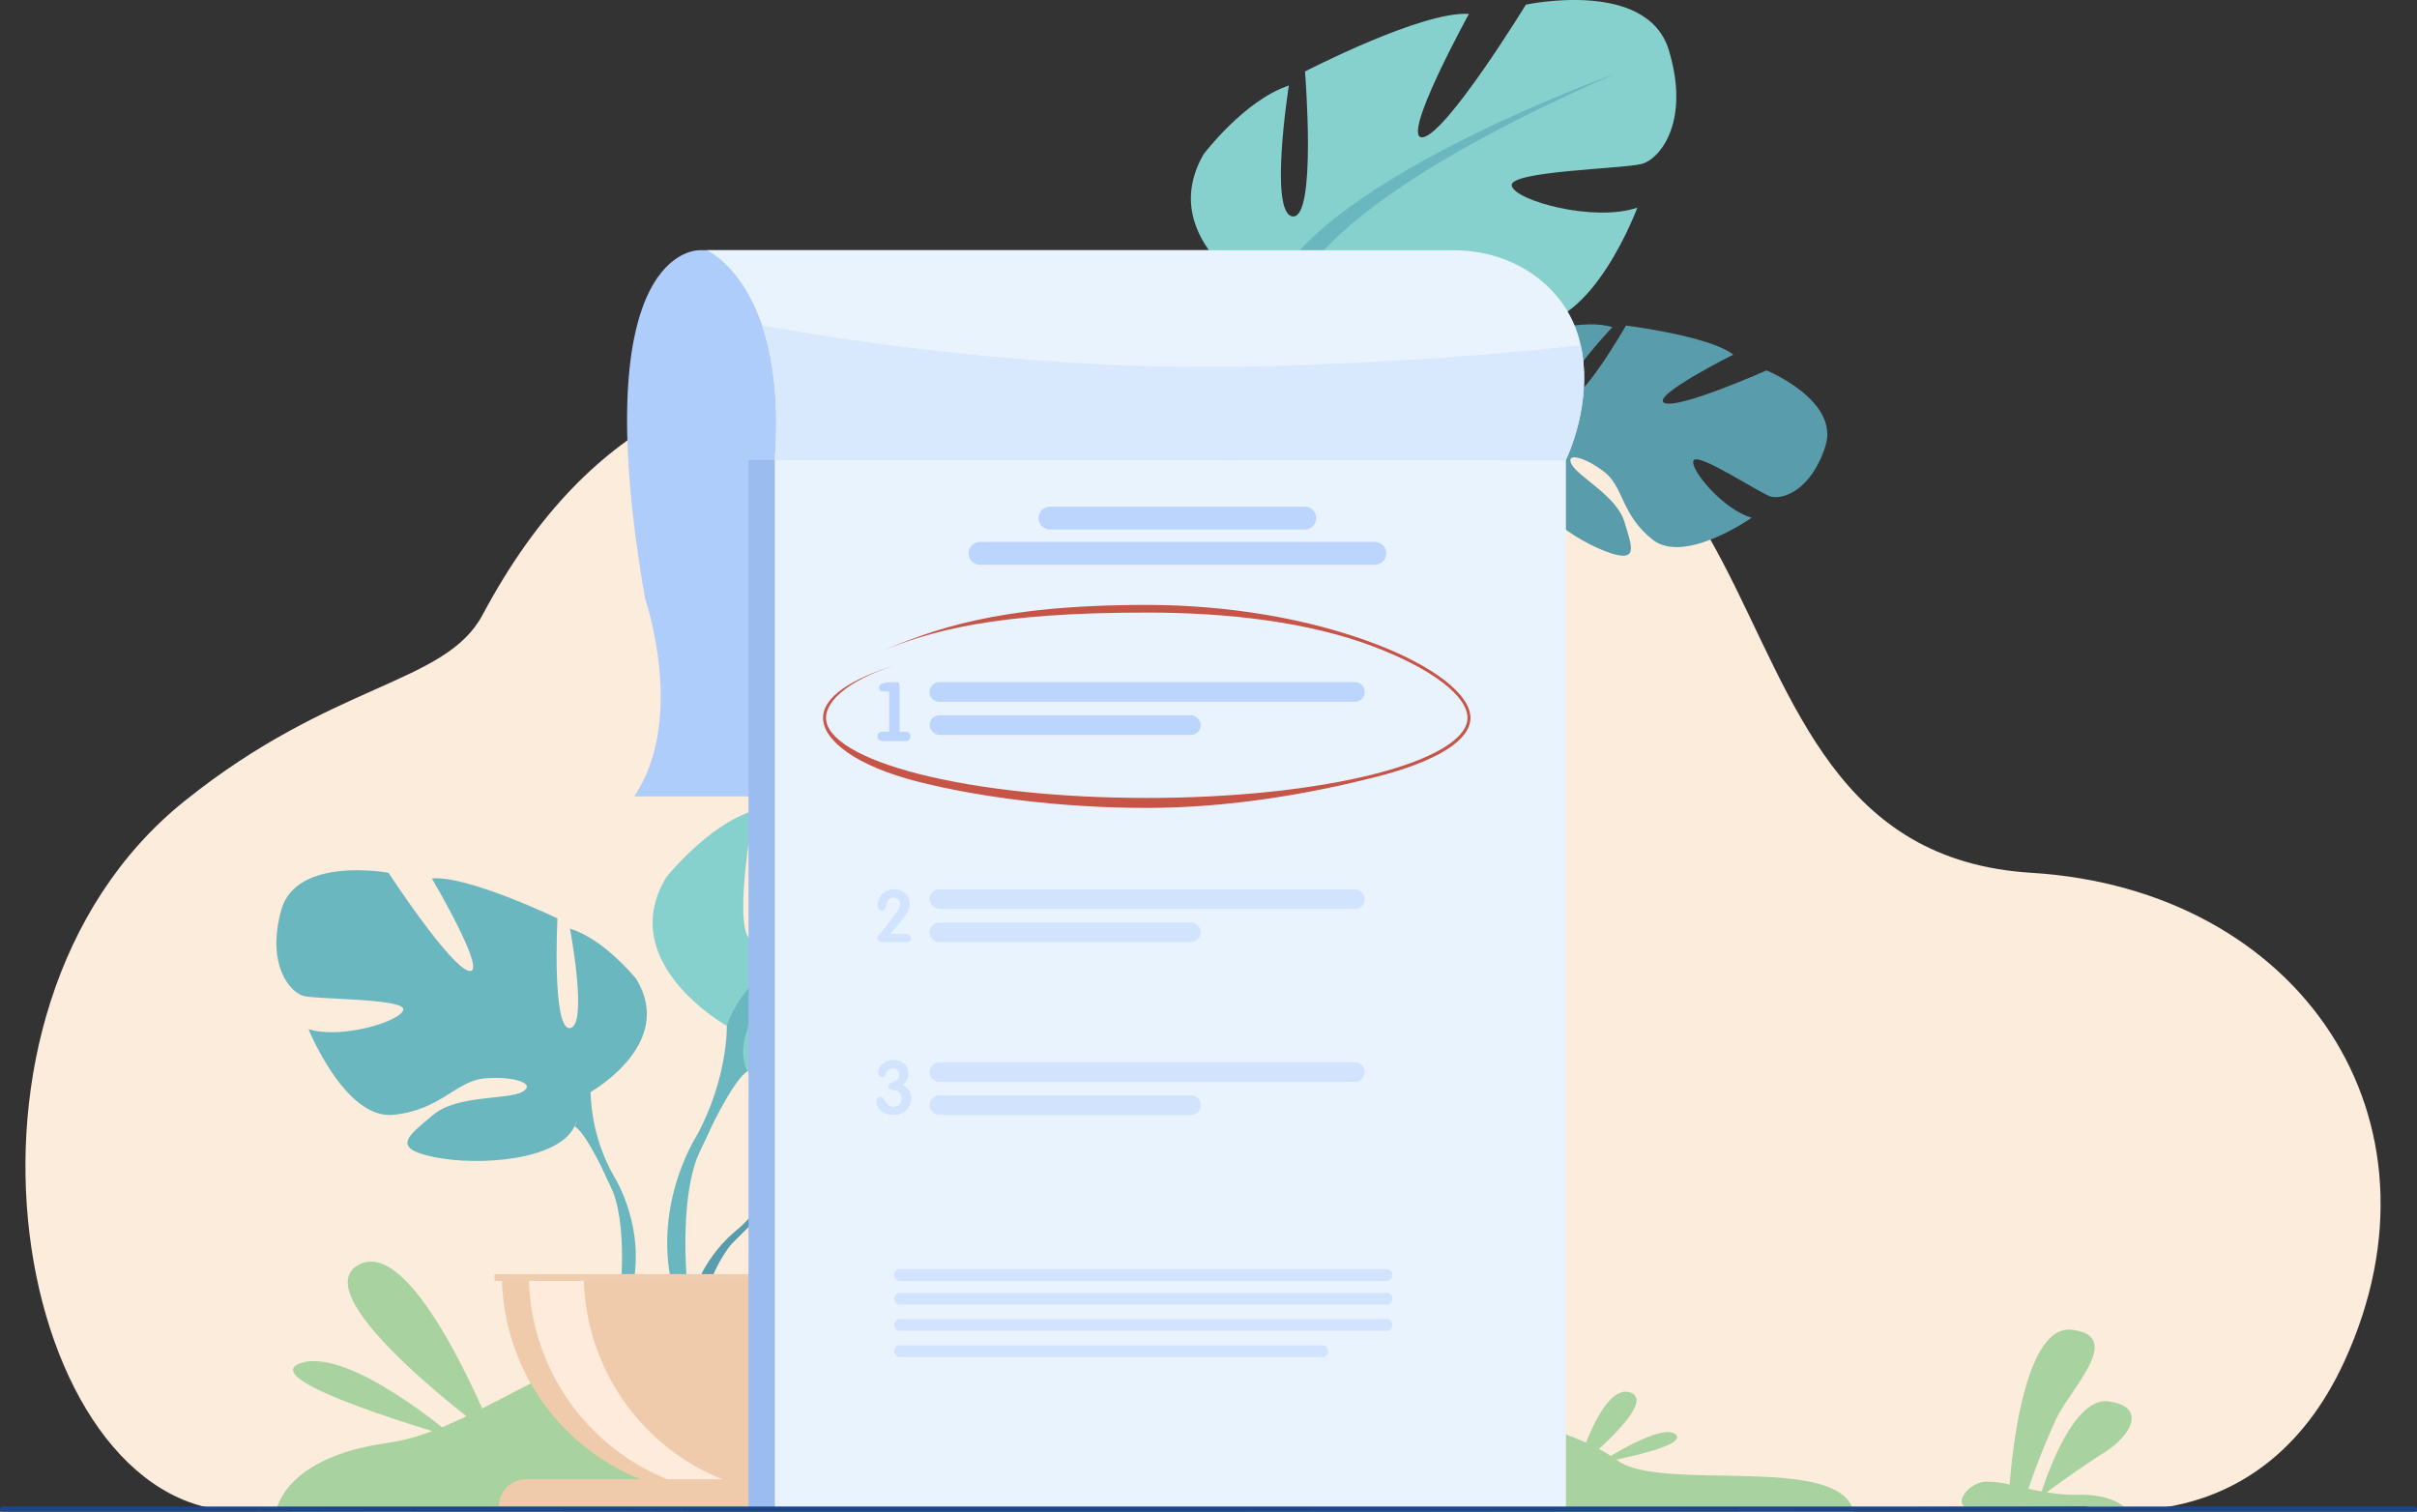 <svg xmlns="http://www.w3.org/2000/svg" width="585.135" height="365.984" viewBox="0 0 585.135 365.984">
  <rect x="0" y="0" width="585.135" height="365.984" fill="#333333" stroke="none"/>
  <g id="Group_24" data-name="Group 24" transform="translate(-217.792 -185.884)">
    <g id="Group_23" data-name="Group 23" transform="translate(217.792 185.884)">
      <path id="Path_1" data-name="Path 1" d="M741.379,822.49s42.023,9.962,62.71-35.187c26.838-58.576-10.83-114.22-75.808-118.227-93.718-5.78-41.779-155.4-189.664-114.807-41.583,11.415-132.028-47.514-185.271,52.335-9.053,16.978-36.117,16.145-72.175,45.11-63.606,51.094-40.708,171.319,12.884,171.865S741.379,822.49,741.379,822.49Z" transform="translate(-236.506 -457.769)" fill="#fcecdb"/>
      <path id="Path_2" data-name="Path 2" d="M488.089,1529.8s1.953-12.8,26.88-16.244,48.1-31.054,89.21-27.047,75.216,29.152,122.008,21.448,76.091,2.116,86.586,9.861S866.7,1516,869.913,1530.2Z" transform="translate(-421.17 -1164.212)" fill="#a8d29f"/>
      <path id="Path_3" data-name="Path 3" d="M848.549,430.58s-28.133-1.376-13.209,84.366c0,0,10.04,29.1-2.634,47.864h186.572V430.58Z" transform="translate(-679.167 -369.999)" fill="#afcdfb"/>
      <g id="Group_7" data-name="Group 7" transform="translate(66.918 177.586)">
        <g id="Group_2" data-name="Group 2" transform="translate(99.595 74.384)">
          <path id="Path_4" data-name="Path 4" d="M961.006,1235.169s-13.034-15.206-.8-24.865c0,0,8.933-5.408,16.218-4.969,0,0-10.322,17.308-6.982,19.03s10.111-20.116,10.111-20.116,20.33-1.971,26.87,1.173c0,0-17.38,14.222-13.72,15.069s22.432-13.113,22.432-13.113,18.922,3.22,17.913,14.763-7.529,15.107-10.394,14.8-19.628-6.706-19.993-4.357,9.725,10.021,16.791,10.38c0,0-13.34,14.712-22.206,10.466s-9.623-10.976-15.15-13.5-10.244-2.518-7.963.056,12.284,5.077,15.444,10.667,6,9.361-3.176,7.981-24.083-8.092-24.738-15.778Z" transform="translate(-938.976 -1203.639)" fill="#599dad"/>
          <g id="Group_1" data-name="Group 1" transform="translate(0 18.724)">
            <path id="Path_5" data-name="Path 5" d="M1007.339,1279.358s-51.392-1.981-62.742,12.717a37.168,37.168,0,0,1-10.234,14.363l-1.2,3.281s8.906-9.39,12.092-9.958C945.252,1299.76,940.269,1281.552,1007.339,1279.358Z" transform="translate(-922.567 -1279.268)" fill="#599dad"/>
            <path id="Path_6" data-name="Path 6" d="M902.17,1385.078s-11.031,8.158-11.8,22.734l2,.179s3.523-15.072,9.891-20.966S902.17,1385.078,902.17,1385.078Z" transform="translate(-890.373 -1357.909)" fill="#599dad"/>
          </g>
        </g>
        <g id="Group_4" data-name="Group 4" transform="translate(0 33.098)">
          <path id="Path_7" data-name="Path 7" d="M564.142,1090.568s20.734-11.611,11.058-27.369c0,0-7.741-9.676-16.034-12.164,0,0,4.423,23.5,0,24.052s-3.041-26.54-3.041-26.54-21.84-10.505-30.41-9.676c0,0,13.546,22.946,9.123,22.393s-19.628-23.775-19.628-23.775-22.393-4.147-25.987,9.123,2.212,19.905,5.529,20.734,24.6.553,24.052,3.318-14.929,7.188-22.946,4.7c0,0,8.847,21.84,20.458,20.734s15.205-8.293,22.393-8.846,12.44,1.382,8.846,3.317-15.758.635-21.564,5.57-10.505,7.977.276,10.188,30.134.829,34-7.464Z" transform="translate(-488.089 -1036.875)" fill="#6bb7bf"/>
          <g id="Group_3" data-name="Group 3" transform="translate(11.363 13.883)">
            <path id="Path_8" data-name="Path 8" d="M533.985,1092.953s58.056,18.8,64.691,39.81a44.1,44.1,0,0,0,5.529,20.182v4.147s-6.082-14.1-9.4-16.035C594.805,1141.056,607.8,1122.81,533.985,1092.953Z" transform="translate(-533.985 -1092.953)" fill="#6bb7bf"/>
            <path id="Path_9" data-name="Path 9" d="M809.187,1327.425s8.953,13.6,3.849,30.146l-2.3-.619s2.236-18.229-2.448-27.4S809.187,1327.425,809.187,1327.425Z" transform="translate(-738.967 -1267.434)" fill="#6bb7bf"/>
          </g>
        </g>
        <g id="Group_6" data-name="Group 6" transform="translate(91.072)">
          <path id="Path_10" data-name="Path 10" d="M873.914,973.964s-27.332-15.306-14.577-36.078c0,0,10.2-12.755,21.136-16.035,0,0-5.831,30.976,0,31.7s4.008-34.985,4.008-34.985,28.789-13.848,40.086-12.754c0,0-17.857,30.247-12.026,29.518S938.416,904,938.416,904s29.518-5.466,34.256,12.026-2.915,26.238-7.289,27.332-32.433.729-31.7,4.373,19.678,9.475,30.247,6.2c0,0-11.662,28.789-26.967,27.332s-20.043-10.933-29.518-11.662-16.4,1.822-11.661,4.373,20.772.836,28.425,7.342,13.848,10.514-.364,13.43-39.722,1.093-44.824-9.84Z" transform="translate(-855.946 -903.187)" fill="#86d1cd"/>
          <g id="Group_5" data-name="Group 5" transform="translate(3.533 18.301)">
            <path id="Path_11" data-name="Path 11" d="M991.647,977.108s-76.529,24.781-85.275,52.477c0,0,.364,12.39-7.288,26.6v5.466s8.017-18.586,12.39-21.137C911.474,1040.517,894.346,1016.465,991.647,977.108Z" transform="translate(-891.937 -977.108)" fill="#6bb7bf"/>
            <path id="Path_12" data-name="Path 12" d="M877.363,1286.185s-11.8,17.922-5.074,39.738l3.036-.816s-2.948-24.029,3.227-36.114S877.363,1286.185,877.363,1286.185Z" transform="translate(-870.216 -1207.106)" fill="#6bb7bf"/>
          </g>
        </g>
        <path id="Path_13" data-name="Path 13" d="M762.09,1485.408a53.538,53.538,0,0,0,53.538-53.538H708.552A53.538,53.538,0,0,0,762.09,1485.408Z" transform="translate(-653.971 -1300.982)" fill="#efcbab"/>
        <path id="Path_14" data-name="Path 14" d="M795.095,1485a53.577,53.577,0,0,1-60.188-53.129h13.3A53.547,53.547,0,0,0,795.095,1485Z" transform="translate(-673.801 -1300.981)" fill="#ffebdc"/>
        <path id="Path_15" data-name="Path 15" d="M814.12,1639.051H705.565a6.606,6.606,0,0,1,6.605-6.605h95.345a6.605,6.605,0,0,1,6.605,6.605Z" transform="translate(-651.723 -1451.899)" fill="#efcbab"/>
        <rect id="Rectangle_2" data-name="Rectangle 2" width="110.055" height="1.642" transform="translate(52.82 130.888)" fill="#efcdaf"/>
      </g>
      <g id="Group_9" data-name="Group 9" transform="translate(339.133 78.529)">
        <path id="Path_16" data-name="Path 16" d="M1698.006,529.457s-9.379-17.7,4.674-24.435c0,0,9.9-3.316,16.914-1.288,0,0-13.869,14.621-10.989,17.033s14.28-17.406,14.28-17.406,20.267,2.539,25.957,7.042c0,0-20.077,10.061-16.693,11.691s24.764-7.87,24.764-7.87,17.754,7.295,14.235,18.334-10.661,13.086-13.389,12.158-17.678-10.85-18.549-8.64,7.288,11.912,14.1,13.812c0,0-16.244,11.425-23.961,5.336s-6.979-12.821-11.817-16.5-9.442-4.705-7.781-1.693,10.87,7.649,12.727,13.8,3.8,10.449-4.851,7.089-21.719-13.181-20.671-20.823Z" transform="translate(-1668.37 -503.077)" fill="#599dad"/>
        <g id="Group_8" data-name="Group 8" transform="translate(0 21.446)">
          <path id="Path_17" data-name="Path 17" d="M1725.642,596s-49.7-13.213-64-1.365A37.166,37.166,0,0,1,1648.5,606.4l-1.9,2.937s10.749-7.206,13.983-7.061C1660.59,602.279,1659.725,583.42,1725.642,596Z" transform="translate(-1632.002 -589.702)" fill="#599dad"/>
          <path id="Path_18" data-name="Path 18" d="M1604.116,655.1s-12.553,5.538-16.5,19.591l1.914.614s6.745-13.931,14.251-18.284S1604.116,655.1,1604.116,655.1Z" transform="translate(-1587.616 -638.399)" fill="#599dad"/>
        </g>
      </g>
      <g id="Group_11" data-name="Group 11" transform="translate(288.305 0)">
        <path id="Path_19" data-name="Path 19" d="M1401.023,258.874s-27.775-14.485-15.645-35.628c0,0,9.82-13.053,20.65-16.657,0,0-4.906,31.136.944,31.691s2.965-35.088,2.965-35.088,28.364-14.7,39.689-13.942c0,0-16.948,30.765-11.142,29.863s24.929-32.1,24.929-32.1,29.342-6.343,34.6,11-2.133,26.313-6.471,27.536-32.4,1.694-31.56,5.315,19.952,8.885,30.418,5.292c0,0-10.8,29.124-26.142,28.122s-20.36-10.331-29.852-10.777-16.337,2.309-11.526,4.718,20.788.217,28.631,6.493,14.155,10.1.036,13.435-39.672,2.276-45.1-8.5Z" transform="translate(-1382.312 -185.884)" fill="#86d1cd"/>
        <g id="Group_10" data-name="Group 10" transform="translate(5.825 17.998)">
          <path id="Path_20" data-name="Path 20" d="M1521.83,258.582s-75.757,27.048-83.675,54.992c0,0,.733,12.374-6.493,26.808l.162,5.464s7.461-18.816,11.756-21.5C1443.58,324.35,1425.744,300.819,1521.83,258.582Z" transform="translate(-1425.269 -258.582)" fill="#6bb7bf"/>
          <path id="Path_21" data-name="Path 21" d="M1412.234,578.339s-11.263,18.265-3.889,39.871l3.011-.905s-3.661-23.931,2.151-36.194S1412.234,578.339,1412.234,578.339Z" transform="translate(-1405.841 -496.539)" fill="#6bb7bf"/>
        </g>
      </g>
      <rect id="Rectangle_3" data-name="Rectangle 3" width="194.787" height="254.029" transform="translate(181.212 111.332)" fill="#9abcef"/>
      <rect id="Rectangle_4" data-name="Rectangle 4" width="191.513" height="254.029" transform="translate(187.581 111.332)" fill="#e9f3fe"/>
      <path id="Path_22" data-name="Path 22" d="M2175.311,1528.952h-38.592c-2.068-1.754,1.431-5.738,5.087-6.006a22.562,22.562,0,0,1,5.89.7c.531-7.054,3.564-38.762,14.993-37.488,12.852,1.426,0,13.964-3.633,21.387a176.443,176.443,0,0,0-6.827,17.1c1.043.226,2.124.448,3.227.651,1.7-5.23,8.042-22.823,16.1-21.8,9.463,1.2,5.659,8.254-1.048,12.441-4.921,3.079-10.964,7.455-13.835,9.57a41.024,41.024,0,0,0,7.547.6C2170.833,1525.955,2174.06,1527.9,2175.311,1528.952Z" transform="translate(-1661.178 -1164.212)" fill="#a8d29f"/>
      <path id="Path_23" data-name="Path 23" d="M1116.922,481.328l0,0H925.406c1.059-14.482-.537-25-3.094-32.561-4.911-14.542-13.376-18.19-13.376-18.19h180.615c15.415,0,27.368,9.287,30.622,21.614.121.464.234.925.333,1.387C1123.595,467.684,1117.049,481.07,1116.922,481.328Z" transform="translate(-737.827 -370)" fill="#e9f3fe"/>
      <path id="Path_24" data-name="Path 24" d="M1157.575,536.61l0,0H966.059c1.059-14.482-.536-25-3.094-32.561,19.572,3.584,68.046,11.221,119.931,9.934,33.566-.833,60.091-3.079,78.263-5.123C1164.247,522.966,1157.7,536.353,1157.575,536.61Z" transform="translate(-778.479 -425.282)" fill="#d8e8fd"/>
      <g id="Group_13" data-name="Group 13" transform="translate(212.442 165.144)">
        <path id="Rectangle_5" data-name="Rectangle 5" d="M2.382,0h100.59a2.382,2.382,0,0,1,2.382,2.382v0a2.382,2.382,0,0,1-2.382,2.382H2.382A2.382,2.382,0,0,1,0,2.382v0A2.382,2.382,0,0,1,2.382,0Z" transform="translate(12.604)" fill="#bbd5fc"/>
        <rect id="Rectangle_6" data-name="Rectangle 6" width="65.646" height="4.764" rx="2.382" transform="translate(12.604 8.015)" fill="#bbd5fc"/>
        <g id="Group_12" data-name="Group 12" transform="translate(0 0)">
          <path id="Path_25" data-name="Path 25" d="M1078.708,864.94v-9.731h-1.284q-1.168,0-1.168-.973,0-.7.915-.992a6.773,6.773,0,0,1,1.489-.234q1.022-.078,1.644-.078.6,0,.759.243a2.905,2.905,0,0,1,.156,1.236V864.94h1.323q1.284,0,1.284,1.109,0,1.167-1.284,1.168h-5.333a1.469,1.469,0,0,1-.944-.3,1.021,1.021,0,0,1-.38-.847q0-1.128,1.3-1.129Z" transform="translate(-1075.886 -852.932)" fill="#bbd5fc"/>
        </g>
      </g>
      <g id="Group_15" data-name="Group 15" transform="translate(212.362 215.314)">
        <rect id="Rectangle_7" data-name="Rectangle 7" width="105.354" height="4.764" rx="2.382" transform="translate(12.684 0)" fill="#d2e4fd"/>
        <path id="Rectangle_8" data-name="Rectangle 8" d="M2.382,0H63.264a2.382,2.382,0,0,1,2.382,2.382v0a2.382,2.382,0,0,1-2.382,2.382H2.382A2.382,2.382,0,0,1,0,2.382v0A2.382,2.382,0,0,1,2.382,0Z" transform="translate(12.684 8.015)" fill="#d2e4fd"/>
        <g id="Group_14" data-name="Group 14">
          <path id="Path_26" data-name="Path 26" d="M1083.784,1067.386q0,.973-1.359.972h-5.641q-1.221,0-1.221-.98a1.239,1.239,0,0,1,.327-.722q.481-.55,1.41-1.651,1.41-1.771,2.357-3.062.326-.43.929-1.307a3.161,3.161,0,0,0,.5-1.479,1.52,1.52,0,0,0-.43-1.109,1.474,1.474,0,0,0-1.1-.438,1.689,1.689,0,0,0-1.135.413,1.959,1.959,0,0,0-.516,1.032q-.241.98-.31,1.135a.872.872,0,0,1-.843.551.966.966,0,0,1-.808-.378,1.291,1.291,0,0,1-.275-.86,4.153,4.153,0,0,1,.189-1.222,3.67,3.67,0,0,1,1.462-2.029,4.245,4.245,0,0,1,2.425-.671,3.757,3.757,0,0,1,2.614.947,3.315,3.315,0,0,1,1.084,2.55,4.444,4.444,0,0,1-.774,2.377q-.43.672-1.771,2.377-.688.879-2.167,2.549h3.715Q1083.784,1066.38,1083.784,1067.386Z" transform="translate(-1075.563 -1055.579)" fill="#d2e4fd"/>
        </g>
      </g>
      <g id="Group_17" data-name="Group 17" transform="translate(212.145 256.636)">
        <path id="Rectangle_9" data-name="Rectangle 9" d="M2.382,0h100.59a2.382,2.382,0,0,1,2.382,2.382v0a2.382,2.382,0,0,1-2.382,2.382H2.382A2.382,2.382,0,0,1,0,2.382v0A2.382,2.382,0,0,1,2.382,0Z" transform="translate(12.901 0.529)" fill="#d2e4fd"/>
        <path id="Rectangle_10" data-name="Rectangle 10" d="M2.382,0H63.264a2.382,2.382,0,0,1,2.382,2.382v0a2.382,2.382,0,0,1-2.382,2.382H2.382A2.382,2.382,0,0,1,0,2.382v0A2.382,2.382,0,0,1,2.382,0Z" transform="translate(12.901 8.545)" fill="#d2e4fd"/>
        <g id="Group_16" data-name="Group 16" transform="translate(0 0)">
          <path id="Path_27" data-name="Path 27" d="M1083.124,1231.8a3.689,3.689,0,0,1-1.283,2.936,4.521,4.521,0,0,1-3.077,1.055,4.309,4.309,0,0,1-2.461-.685,3.133,3.133,0,0,1-1.617-2.62,1.1,1.1,0,0,1,.281-.756.92.92,0,0,1,.721-.316,1.1,1.1,0,0,1,.862.615,13.516,13.516,0,0,0,.756,1.125,1.961,1.961,0,0,0,1.494.615,1.867,1.867,0,0,0,1.758-.914,2.432,2.432,0,0,0,.246-1.161q0-1.722-2.022-1.916-1.143-.105-1.143-.967a.92.92,0,0,1,.664-.9q1.24-.457,1.257-.475a1.7,1.7,0,0,0,.664-1.53,1.375,1.375,0,0,0-.385-1.028,1.414,1.414,0,0,0-1.034-.378,1.889,1.889,0,0,0-1.261.386,2.532,2.532,0,0,0-.649,1.143.8.8,0,0,1-.806.615.827.827,0,0,1-.692-.369,1.337,1.337,0,0,1-.272-.809,2.246,2.246,0,0,1,.3-1.09,3.372,3.372,0,0,1,1.512-1.424,4.431,4.431,0,0,1,2.04-.474,3.554,3.554,0,0,1,2.488.906,3.072,3.072,0,0,1,.993,2.382,3.264,3.264,0,0,1-1.477,2.813A3.187,3.187,0,0,1,1083.124,1231.8Z" transform="translate(-1074.685 -1222.485)" fill="#d2e4fd"/>
        </g>
      </g>
      <g id="Group_18" data-name="Group 18" transform="translate(234.492 122.67)">
        <path id="Rectangle_11" data-name="Rectangle 11" d="M2.767,0H64.44a2.766,2.766,0,0,1,2.766,2.766v0A2.767,2.767,0,0,1,64.44,5.534H2.767A2.767,2.767,0,0,1,0,2.767v0A2.767,2.767,0,0,1,2.767,0Z" transform="translate(16.944)" fill="#bbd5fc"/>
        <path id="Rectangle_12" data-name="Rectangle 12" d="M2.767,0H98.328A2.767,2.767,0,0,1,101.1,2.767v0a2.767,2.767,0,0,1-2.767,2.767H2.767A2.767,2.767,0,0,1,0,2.767v0A2.767,2.767,0,0,1,2.767,0Z" transform="translate(0 8.533)" fill="#bbd5fc"/>
      </g>
      <g id="Group_19" data-name="Group 19" transform="translate(199.256 146.447)">
        <path id="Path_28" data-name="Path 28" d="M1100.988,826.562c-20.863,0-40.661-2.618-55.42-6.36-14.911-3.78-22.943-9.959-22.943-15.44,0-4.967,6.546-9.536,18.93-13.211h0c-11.868,3.523-18.215,8.7-18.215,13.211,0,5.011,8.227,9.971,22.572,13.608,14.707,3.729,34.267,5.782,55.077,5.782s40.369-2.054,55.076-5.782c14.345-3.637,22.572-8.6,22.572-13.608,0-5.307-8.663-11.9-22.609-17.212-15.856-6.038-35.4-8.278-55.04-8.278-36.865,0-52.041,4.3-65.207,9.7h0c13.224-5.416,28.212-11.555,65.207-11.555,19.715,0,39.346,3.341,55.277,9.407,14.24,5.422,23.086,12.3,23.086,17.942,0,5.481-8.212,10.581-23.123,14.361C1141.468,822.865,1121.851,826.562,1100.988,826.562Z" transform="translate(-1022.625 -777.413)" fill="#c65447"/>
      </g>
      <path id="Path_47" data-name="Path 47" d="M593.421,1462.238s-19.426-49.743-33.05-41.822S593.421,1462.238,593.421,1462.238Z" transform="translate(-473.682 -1114.134)" fill="#a8d29f"/>
      <path id="Path_48" data-name="Path 48" d="M543.527,1535.5s-25.663-22.178-37.386-18.059S543.527,1535.5,543.527,1535.5Z" transform="translate(-433.392 -1187.4)" fill="#a8d29f"/>
      <path id="Path_49" data-name="Path 49" d="M1760.225,1565.151s5.914-20.563,12.852-18.137S1760.225,1565.151,1760.225,1565.151Z" transform="translate(-1378.358 -1209.884)" fill="#a8d29f"/>
      <path id="Path_50" data-name="Path 50" d="M1782.023,1593.753s15.1-9.91,18.415-6.847S1782.023,1593.753,1782.023,1593.753Z" transform="translate(-1394.759 -1239.607)" fill="#a8d29f"/>
      <path id="Path_51" data-name="Path 51" d="M1211.365,1429.792H1093.6a1.437,1.437,0,0,1-1.433-1.433h0a1.437,1.437,0,0,1,1.433-1.433h117.765a1.437,1.437,0,0,1,1.433,1.433h0A1.437,1.437,0,0,1,1211.365,1429.792Z" transform="translate(-875.694 -1119.676)" fill="#d2e4fd"/>
      <path id="Path_52" data-name="Path 52" d="M1211.365,1452.962H1093.6a1.437,1.437,0,0,1-1.433-1.433h0a1.437,1.437,0,0,1,1.433-1.433h117.765a1.437,1.437,0,0,1,1.433,1.433h0A1.437,1.437,0,0,1,1211.365,1452.962Z" transform="translate(-875.694 -1137.109)" fill="#d2e4fd"/>
      <path id="Path_53" data-name="Path 53" d="M1211.365,1478.639H1093.6a1.437,1.437,0,0,1-1.433-1.433h0a1.437,1.437,0,0,1,1.433-1.433h117.765a1.437,1.437,0,0,1,1.433,1.433h0A1.437,1.437,0,0,1,1211.365,1478.639Z" transform="translate(-875.694 -1156.429)" fill="#d2e4fd"/>
      <path id="Rectangle_14" data-name="Rectangle 14" d="M1.433,0H103.642a1.433,1.433,0,0,1,1.433,1.433v0a1.433,1.433,0,0,1-1.433,1.433H1.433A1.433,1.433,0,0,1,0,1.433v0A1.433,1.433,0,0,1,1.433,0Z" transform="translate(216.473 325.7)" fill="#d2e4fd"/>
      <rect id="Rectangle_15" data-name="Rectangle 15" width="585.135" height="1.245" rx="0.622" transform="translate(0 364.739)" fill="#1c468a"/>
    </g>
  </g>
</svg>
